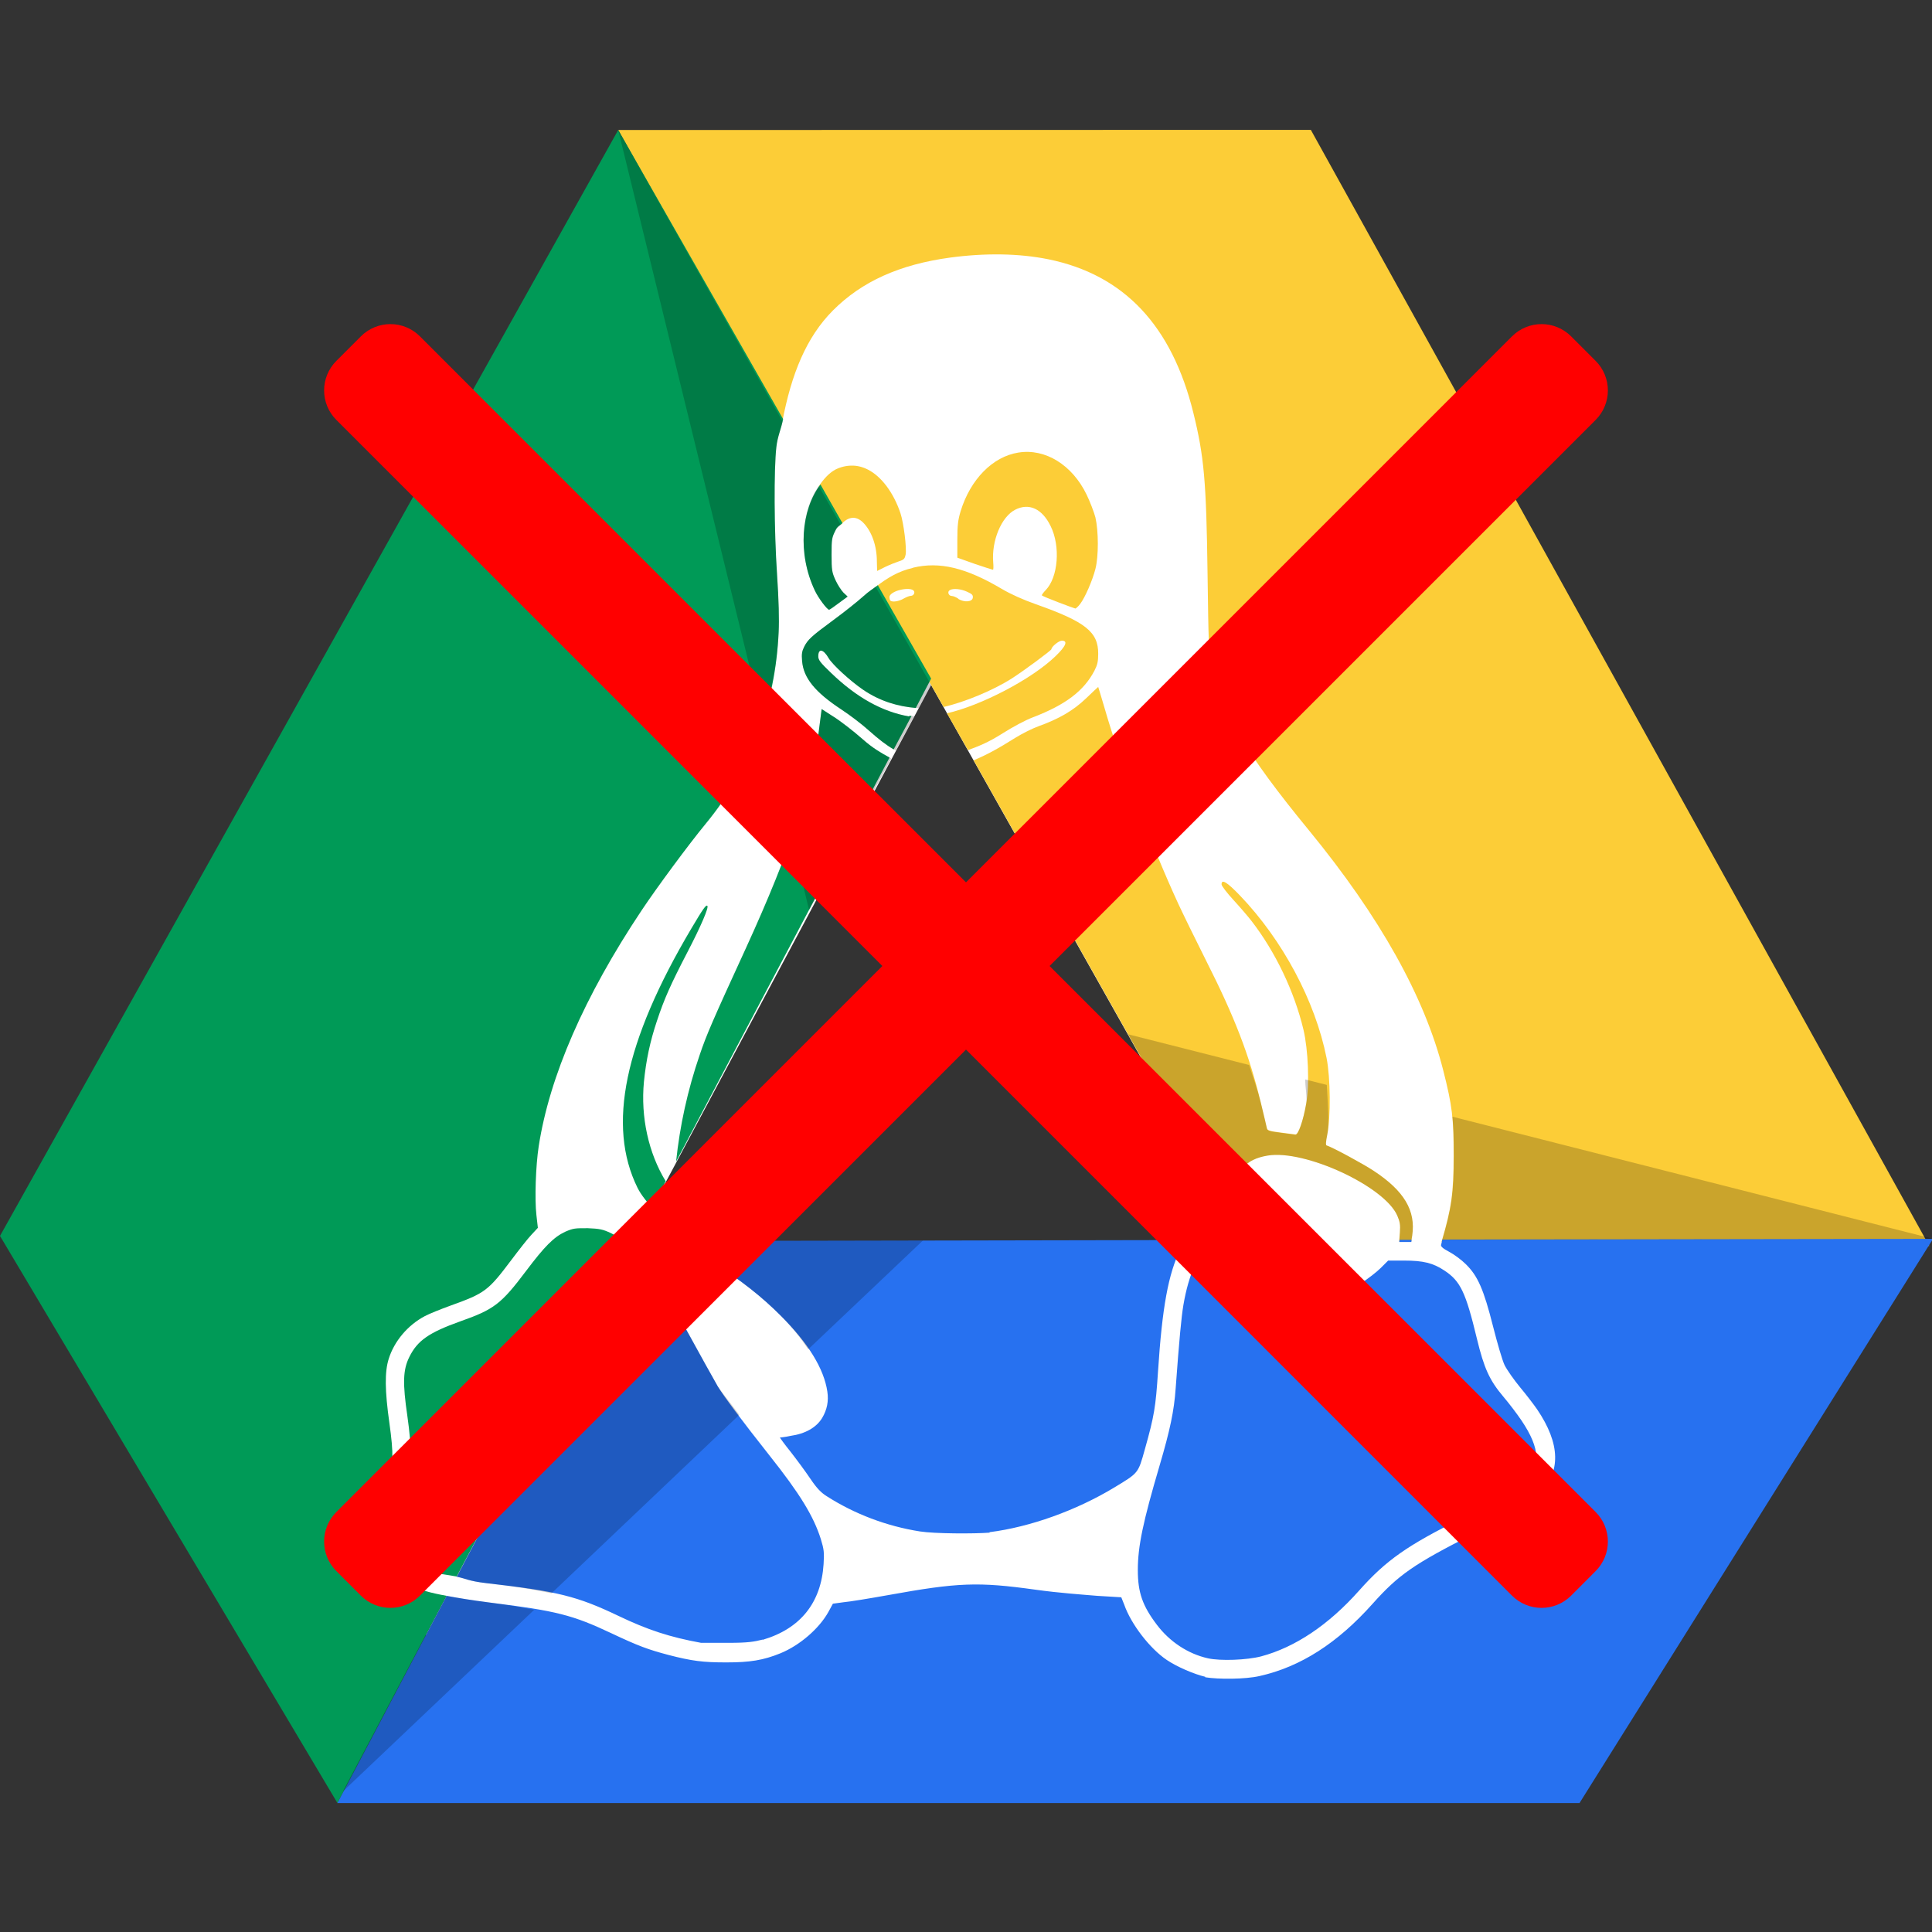 <?xml version="1.0" encoding="UTF-8" standalone="no"?>
<!-- Created with Inkscape (http://www.inkscape.org/) -->

<svg
   xmlns:dc="http://purl.org/dc/elements/1.1/"
   xmlns:cc="http://creativecommons.org/ns#"
   xmlns:rdf="http://www.w3.org/1999/02/22-rdf-syntax-ns#"
   xmlns:svg="http://www.w3.org/2000/svg"
   xmlns="http://www.w3.org/2000/svg"
   xmlns:sodipodi="http://sodipodi.sourceforge.net/DTD/sodipodi-0.dtd"
   xmlns:inkscape="http://www.inkscape.org/namespaces/inkscape"
   width="48"
   height="48"
   viewBox="0 0 45 45"
   id="svg2"
   version="1.1"
   inkscape:version="0.91 r13725"
   sodipodi:docname="remover.svg">
  <rect x="0" y="0" width="45" height="45" fill="#333333" stroke="none"/>
  <defs
     id="defs4" />
  <sodipodi:namedview
     id="base"
     pagecolor="#ffffff"
     bordercolor="#666666"
     borderopacity="1.0"
     inkscape:pageopacity="0.0"
     inkscape:pageshadow="2"
     inkscape:zoom="3.959798"
     inkscape:cx="86.789816"
     inkscape:cy="-7.8683084"
     inkscape:document-units="px"
     inkscape:current-layer="layer1"
     showgrid="false"
     inkscape:object-paths="true"
     inkscape:snap-intersection-paths="true"
     inkscape:object-nodes="true"
     inkscape:snap-smooth-nodes="true"
     inkscape:snap-midpoints="true"
     inkscape:snap-nodes="false"
     units="px"
     inkscape:window-width="1920"
     inkscape:window-height="1025"
     inkscape:window-x="0"
     inkscape:window-y="27"
     inkscape:window-maximized="1" />
  <g
     inkscape:label="Capa 1"
     inkscape:groupmode="layer"
     id="layer1"
     transform="translate(0,-1007.362)">
    <g
       id="g30">
      <path
         id="path17"
         transform="matrix(0.938,0,0,0.938,0,1007.362)"
         d="M 18.393 5.322 L 11.428 17.107 L 5.535 36.393 L 14.107 43.535 L 38.393 43.178 L 44.107 31.393 L 32.143 5.857 L 18.393 5.322 z M 23.121 17.01 L 30.881 30.791 L 15.674 30.961 L 23.121 17.01 z "
         style="fill:#ffffff;stroke:none;stroke-width:1px;stroke-linecap:butt;stroke-linejoin:miter;stroke-opacity:1" />
      <g
         transform="matrix(3,0,0,3,0,-2104.724)"
         id="g19">
        <path
           style="fill:#fccd37;fill-opacity:1;fill-rule:evenodd;stroke:none;stroke-width:0.572px;stroke-linecap:butt;stroke-linejoin:miter;stroke-opacity:1"
           d="m 5.117,1.076 1.359,2.412 c 0.074,-0.39 0.197,-0.696 0.418,-0.918 0.239,-0.24 0.552,-0.381 0.971,-0.438 0.292,-0.039 0.569,-0.035 0.812,0.014 0.627,0.128 1.023,0.549 1.201,1.273 0.088,0.357 0.107,0.564 0.117,1.326 0.008,0.592 0.01,0.649 0.033,0.752 0.09,0.41 0.281,0.736 0.809,1.379 0.585,0.714 0.954,1.374 1.109,1.984 0.075,0.295 0.086,0.393 0.086,0.707 -3.22e-4,0.311 -0.018,0.432 -0.1,0.711 l 4.037,0.035 -5.119,-9.238 z m 3.312,2.67 C 8.216,3.78 8.032,3.968 7.951,4.232 c -0.021,0.07 -0.027,0.115 -0.027,0.236 v 0.148 l 0.143,0.051 c 0.079,0.027 0.149,0.049 0.152,0.049 0.004,2.133e-4 0.005,-0.026 0.002,-0.061 -0.015,-0.178 0.067,-0.377 0.182,-0.436 0.113,-0.058 0.222,-0.01 0.293,0.135 0.083,0.167 0.063,0.424 -0.041,0.531 -0.02,0.02 -0.034,0.041 -0.031,0.043 0.008,0.011 0.268,0.108 0.277,0.109 0.004,0 0.023,-0.016 0.039,-0.037 0.042,-0.055 0.103,-0.197 0.127,-0.291 0.027,-0.105 0.026,-0.313 0,-0.426 C 9.056,4.241 9.023,4.154 8.994,4.094 8.875,3.848 8.652,3.71 8.43,3.746 Z M 7.049,3.854 c -0.046,1.334e-4 -0.093,0.012 -0.135,0.033 -0.056,0.031 -0.098,0.081 -0.137,0.137 L 6.959,4.344 C 7.014,4.281 7.079,4.262 7.143,4.324 7.215,4.396 7.258,4.517 7.258,4.648 l 0.002,0.078 0.066,-0.033 c 0.037,-0.018 0.088,-0.038 0.115,-0.047 0.042,-0.013 0.048,-0.022 0.055,-0.055 0.01,-0.054 -0.016,-0.263 -0.043,-0.344 C 7.396,4.078 7.296,3.944 7.184,3.887 7.141,3.865 7.095,3.853 7.049,3.854 Z m 0.508,0.846 c -0.12,0.028 -0.208,0.08 -0.309,0.158 l 0.562,0.994 C 7.982,5.812 8.219,5.716 8.379,5.613 8.477,5.55 8.703,5.383 8.703,5.373 c 0,-0.02 0.061,-0.07 0.086,-0.07 0.052,0 0.035,0.044 -0.051,0.127 C 8.537,5.625 8.114,5.842 7.838,5.904 L 8.012,6.209 C 8.095,6.178 8.173,6.15 8.299,6.07 8.383,6.017 8.488,5.96 8.553,5.936 8.818,5.834 8.971,5.72 9.059,5.551 9.083,5.504 9.09,5.477 9.09,5.412 9.091,5.231 8.986,5.147 8.576,5.002 8.468,4.964 8.368,4.919 8.293,4.875 7.996,4.699 7.777,4.646 7.557,4.699 Z M 7.443,4.885 c 0.043,-0.012 0.092,-0.015 0.115,0 0.021,0.014 0.007,0.047 -0.02,0.047 -0.011,0 -0.038,0.011 -0.059,0.023 -0.037,0.022 -0.094,0.032 -0.109,0.016 -0.004,0 -0.008,-0.018 -0.008,-0.029 0,-0.022 0.037,-0.045 0.08,-0.057 z m 0.418,0 c 0.027,-0.017 0.094,-0.011 0.146,0.014 0.04,0.018 0.048,0.027 0.045,0.049 -0.005,0.035 -0.071,0.039 -0.119,0.01 v -0.002 c -0.019,-0.013 -0.043,-0.023 -0.055,-0.023 -0.026,-1.066e-4 -0.039,-0.034 -0.018,-0.047 z m 1.229,0.801 c -0.001,0 -0.045,0.041 -0.1,0.094 C 8.883,5.883 8.763,5.951 8.594,6.012 8.544,6.03 8.459,6.073 8.404,6.107 8.257,6.2 8.154,6.254 8.059,6.293 l 2.072,3.678 c 0.015,-0.011 0.042,-0.024 0.045,-0.037 0.049,-0.244 0.131,-0.338 0.316,-0.369 0.308,-0.052 0.97,0.255 1.074,0.498 0.021,0.049 0.026,0.075 0.021,0.139 l -0.006,0.074 h 0.1 l 0.008,-0.049 c 0.031,-0.207 -0.067,-0.371 -0.32,-0.537 -0.086,-0.057 -0.33,-0.189 -0.387,-0.209 -0.01,0 -0.009,-0.026 0.004,-0.09 0.029,-0.142 0.027,-0.471 -0.006,-0.635 -0.094,-0.471 -0.364,-0.976 -0.717,-1.344 -0.107,-0.111 -0.152,-0.139 -0.152,-0.092 0,0.013 0.045,0.071 0.1,0.131 0.055,0.06 0.121,0.137 0.148,0.172 0.198,0.256 0.355,0.585 0.43,0.9 0.039,0.165 0.051,0.453 0.023,0.609 -0.025,0.145 -0.067,0.263 -0.09,0.258 -0.009,0 -0.064,-0.009 -0.123,-0.016 -0.093,-0.012 -0.109,-0.017 -0.113,-0.037 -0.003,-0.013 -0.025,-0.11 -0.051,-0.215 C 10.339,8.729 10.219,8.418 9.986,7.957 9.895,7.776 9.79,7.561 9.752,7.479 9.527,6.99 9.276,6.324 9.141,5.855 9.114,5.764 9.091,5.687 9.09,5.686 Z"
           transform="matrix(0.938,0,0,0.938,0,1037.362)"
           id="path3830"
           inkscape:connector-curvature="0" />
        <path
           style="fill:#009a57;fill-opacity:1;fill-rule:evenodd;stroke:none;stroke-width:0.572px;stroke-linecap:butt;stroke-linejoin:miter;stroke-opacity:1"
           d="M 5.117,1.076 0,10.23 2.793,14.924 3.697,13.209 C 3.564,13.185 3.472,13.16 3.391,13.119 3.121,12.984 3.059,12.691 3.211,12.264 c 0.046,-0.129 0.048,-0.229 0.012,-0.486 -0.038,-0.268 -0.039,-0.424 -0.006,-0.529 0.045,-0.146 0.157,-0.28 0.299,-0.355 0.035,-0.019 0.132,-0.058 0.215,-0.088 0.283,-0.102 0.309,-0.121 0.5,-0.375 0.064,-0.085 0.139,-0.181 0.168,-0.211 l 0.053,-0.057 -0.012,-0.105 C 4.425,9.928 4.434,9.649 4.459,9.488 4.548,8.911 4.835,8.249 5.311,7.535 5.436,7.347 5.703,6.986 5.84,6.82 6.216,6.363 6.418,5.834 6.445,5.232 6.45,5.129 6.446,4.968 6.432,4.758 6.407,4.386 6.405,3.885 6.426,3.701 6.436,3.61 6.466,3.55 6.482,3.469 Z m 1.674,2.934 c -0.159,0.208 -0.192,0.571 -0.047,0.877 0.028,0.061 0.102,0.16 0.119,0.16 0.004,-1.067e-4 0.041,-0.025 0.08,-0.055 L 7.016,4.938 6.982,4.906 C 6.964,4.888 6.934,4.842 6.916,4.803 6.886,4.737 6.883,4.72 6.883,4.592 c -7.64e-5,-0.132 0.002,-0.142 0.035,-0.207 0.015,-0.03 0.036,-0.037 0.055,-0.055 z M 7.266,4.844 C 7.228,4.872 7.193,4.893 7.148,4.934 7.098,4.979 6.986,5.068 6.9,5.131 6.711,5.27 6.686,5.295 6.656,5.354 6.638,5.39 6.634,5.414 6.639,5.471 c 0.011,0.14 0.107,0.258 0.326,0.402 0.07,0.046 0.171,0.123 0.225,0.172 0.081,0.072 0.146,0.123 0.207,0.158 L 7.545,5.926 c -0.005,-8.802e-4 -0.015,0.001 -0.02,0 v 0.004 C 7.303,5.892 7.088,5.772 6.879,5.57 6.789,5.484 6.773,5.463 6.773,5.432 c 1.463e-4,-0.068 0.042,-0.06 0.086,0.016 0.031,0.053 0.178,0.188 0.283,0.26 0.143,0.098 0.292,0.139 0.438,0.152 L 7.707,5.617 Z M 6.801,5.869 6.785,5.992 C 6.732,6.469 6.546,7.035 6.174,7.848 5.897,8.451 5.848,8.565 5.793,8.727 5.69,9.027 5.627,9.32 5.596,9.615 L 7.363,6.27 C 7.292,6.231 7.223,6.192 7.141,6.119 7.066,6.053 6.958,5.969 6.902,5.934 Z M 5.855,7.498 c -0.011,-0.011 -0.034,0.021 -0.133,0.188 -0.555,0.937 -0.699,1.632 -0.445,2.146 0.032,0.064 0.078,0.113 0.117,0.166 L 5.51,9.777 C 5.368,9.545 5.302,9.246 5.33,8.953 5.348,8.774 5.381,8.619 5.438,8.449 5.498,8.268 5.55,8.151 5.689,7.883 5.802,7.666 5.868,7.511 5.855,7.498 Z M 4.865,10.166 c -0.105,0 -0.117,-5.7e-4 -0.186,0.029 -0.096,0.045 -0.171,0.121 -0.324,0.324 -0.207,0.275 -0.265,0.319 -0.545,0.418 -0.26,0.093 -0.355,0.159 -0.422,0.295 -0.053,0.107 -0.056,0.216 -0.016,0.49 0.018,0.125 0.03,0.262 0.029,0.33 -3.324e-4,0.101 -0.005,0.132 -0.045,0.26 -0.058,0.185 -0.075,0.285 -0.068,0.398 0.008,0.14 0.054,0.213 0.176,0.273 0.065,0.033 0.215,0.047 0.316,0.066 L 5.225,10.32 c -0.007,-0.006 -0.012,-0.016 -0.02,-0.021 -0.038,-0.03 -0.105,-0.072 -0.148,-0.092 -0.067,-0.032 -0.095,-0.037 -0.191,-0.041 z"
           transform="matrix(0.938,0,0,0.938,0,1037.362)"
           id="path3832"
           inkscape:connector-curvature="0" />
        <path
           style="fill:#2771f0;fill-opacity:1;fill-rule:evenodd;stroke:none;stroke-width:0.572px;stroke-linecap:butt;stroke-linejoin:miter;stroke-opacity:1"
           d="m 16,10.254 -4.062,0.006 c -0.005,0.017 -0.004,0.025 -0.01,0.043 -0.004,0.014 0.015,0.031 0.068,0.059 0.04,0.021 0.101,0.066 0.137,0.102 0.099,0.097 0.148,0.209 0.225,0.514 0.035,0.138 0.077,0.283 0.096,0.322 0.019,0.038 0.077,0.121 0.129,0.184 0.052,0.062 0.114,0.144 0.139,0.18 0.195,0.287 0.2,0.522 0.016,0.705 -0.096,0.095 -0.178,0.143 -0.547,0.33 -0.486,0.246 -0.615,0.335 -0.83,0.576 -0.29,0.325 -0.596,0.522 -0.936,0.598 -0.118,0.027 -0.34,0.028 -0.449,0.01 v -0.004 C 9.882,13.857 9.743,13.797 9.658,13.74 9.518,13.646 9.362,13.444 9.305,13.281 L 9.281,13.221 9.082,13.209 c -0.129,-0.011 -0.31,-0.023 -0.512,-0.051 -0.474,-0.066 -0.639,-0.06 -1.219,0.045 -0.156,0.028 -0.321,0.055 -0.369,0.059 l -0.088,0.012 -0.037,0.068 c -0.077,0.139 -0.238,0.277 -0.396,0.342 -0.144,0.059 -0.256,0.076 -0.449,0.076 -0.193,0 -0.283,-0.011 -0.48,-0.062 C 5.366,13.654 5.283,13.624 5.059,13.518 4.741,13.368 4.605,13.333 4.064,13.266 3.887,13.243 3.789,13.226 3.697,13.209 L 2.793,14.924 H 13.074 Z m -4.416,0.008 -0.002,0.018 h 0.049 0.051 l 0.002,-0.018 z m -1.758,0.002 -4.156,0.008 c 0.063,0.048 0.105,0.089 0.191,0.146 0.287,0.191 0.441,0.312 0.602,0.473 0.228,0.228 0.357,0.438 0.385,0.627 0.012,0.079 -0.002,0.15 -0.043,0.219 -0.048,0.079 -0.14,0.131 -0.262,0.148 -0.047,0.011 -0.087,0.013 -0.088,0.014 -0.001,0 0.04,0.057 0.09,0.119 0.05,0.064 0.123,0.163 0.162,0.221 0.054,0.08 0.089,0.116 0.137,0.146 0.23,0.147 0.496,0.248 0.771,0.291 0.121,0.019 0.446,0.02 0.576,0.01 v -0.004 c 0.334,-0.042 0.716,-0.179 1.031,-0.369 0.203,-0.123 0.198,-0.116 0.254,-0.316 0.079,-0.28 0.09,-0.354 0.109,-0.643 0.035,-0.536 0.085,-0.808 0.186,-1.016 0.016,-0.034 0.04,-0.051 0.055,-0.074 z m 0.201,0 c -0.106,0.113 -0.187,0.274 -0.232,0.539 -0.016,0.095 -0.034,0.279 -0.064,0.691 -0.013,0.184 -0.046,0.342 -0.133,0.637 -0.137,0.465 -0.18,0.667 -0.18,0.865 0,0.186 0.039,0.296 0.158,0.453 0.106,0.14 0.257,0.24 0.422,0.277 0.103,0.023 0.322,0.015 0.441,-0.016 0.281,-0.075 0.559,-0.261 0.811,-0.545 0.221,-0.249 0.4,-0.375 0.848,-0.596 0.343,-0.169 0.431,-0.22 0.51,-0.291 0.149,-0.134 0.145,-0.283 -0.014,-0.52 -0.037,-0.055 -0.104,-0.143 -0.15,-0.197 -0.115,-0.136 -0.16,-0.235 -0.219,-0.479 -0.093,-0.386 -0.136,-0.478 -0.27,-0.566 -0.093,-0.062 -0.175,-0.082 -0.332,-0.082 h -0.133 l -0.062,0.062 c -0.075,0.073 -0.242,0.185 -0.34,0.23 -0.137,0.064 -0.214,0.086 -0.342,0.09 -0.105,0.011 -0.129,7.36e-4 -0.188,-0.02 -0.181,-0.068 -0.319,-0.271 -0.369,-0.535 z M 5.225,10.32 3.781,13.051 c 0.078,0.015 0.092,0.035 0.244,0.053 0.589,0.067 0.753,0.108 1.094,0.271 0.242,0.116 0.426,0.176 0.684,0.223 h 0.227 c 0.161,0 0.212,-0.009 0.283,-0.027 v 0.002 c 0.312,-0.092 0.484,-0.307 0.504,-0.627 0.006,-0.099 0.003,-0.121 -0.023,-0.207 C 6.734,12.549 6.62,12.363 6.369,12.047 6.141,11.759 5.987,11.552 5.941,11.475 5.919,11.437 5.791,11.208 5.658,10.965 5.414,10.518 5.349,10.422 5.225,10.32 Z"
           transform="matrix(0.938,0,0,0.938,0,1037.362)"
           id="path3834"
           inkscape:connector-curvature="0" />
        <path
           style="opacity:0.2;fill:#000000;fill-rule:evenodd;stroke:none;stroke-width:0.572px;stroke-linecap:butt;stroke-linejoin:miter;stroke-opacity:1"
           d="m 9.338,8.561 0.793,1.41 c 0.015,-0.011 0.042,-0.024 0.045,-0.037 0.049,-0.244 0.131,-0.338 0.316,-0.369 0.308,-0.052 0.97,0.255 1.074,0.498 0.021,0.049 0.026,0.075 0.021,0.139 l -0.004,0.061 h 0.1 l 0.006,-0.035 c 0.031,-0.207 -0.067,-0.371 -0.32,-0.537 -0.086,-0.057 -0.33,-0.189 -0.387,-0.209 -0.01,0 -0.009,-0.026 0.004,-0.09 0.019,-0.092 0.004,-0.259 -0.004,-0.412 l -0.178,-0.045 c -0.001,0.07 0.017,0.148 0.008,0.199 -0.025,0.145 -0.067,0.263 -0.09,0.258 -0.009,0 -0.064,-0.009 -0.123,-0.016 -0.093,-0.012 -0.109,-0.017 -0.113,-0.037 -0.003,-0.013 -0.025,-0.11 -0.051,-0.215 -0.027,-0.109 -0.063,-0.207 -0.096,-0.309 z m 2.684,0.682 c 0.009,0.092 0.012,0.185 0.012,0.326 -3.14e-4,0.304 -0.019,0.429 -0.096,0.693 L 16,10.254 Z"
           transform="matrix(0.938,0,0,0.938,0,1037.362)"
           id="path3836"
           inkscape:connector-curvature="0" />
        <path
           style="opacity:0.2;fill:#000000;fill-rule:evenodd;stroke:none;stroke-width:0.572px;stroke-linecap:butt;stroke-linejoin:miter;stroke-opacity:1"
           d="m 7.639,10.268 -1.969,0.004 c 0.063,0.048 0.105,0.089 0.191,0.146 0.287,0.191 0.441,0.312 0.602,0.473 0.096,0.096 0.166,0.188 0.227,0.277 z m -2.414,0.053 -1.447,2.73 c 0.079,0.015 0.094,0.035 0.248,0.053 0.249,0.028 0.397,0.054 0.539,0.084 L 6.119,11.711 C 6.065,11.638 5.96,11.506 5.941,11.475 5.919,11.437 5.791,11.208 5.658,10.965 5.414,10.518 5.349,10.422 5.225,10.32 Z m -1.531,2.889 -0.857,1.619 1.584,-1.504 c -0.106,-0.019 -0.19,-0.038 -0.355,-0.059 -0.179,-0.022 -0.279,-0.04 -0.371,-0.057 z"
           transform="matrix(0.938,0,0,0.938,0,1037.362)"
           id="path3842"
           inkscape:connector-curvature="0" />
        <path
           style="opacity:0.2;fill:#000000;fill-rule:evenodd;stroke:none;stroke-width:0.572px;stroke-linecap:butt;stroke-linejoin:miter;stroke-opacity:1"
           d="M 5.117,1.076 6.311,5.953 C 6.385,5.725 6.434,5.487 6.445,5.232 6.45,5.129 6.446,4.968 6.432,4.758 6.407,4.386 6.405,3.885 6.426,3.701 6.435,3.618 6.462,3.563 6.477,3.488 Z m 1.66,2.947 c -0.148,0.211 -0.174,0.565 -0.033,0.863 0.028,0.061 0.102,0.16 0.119,0.16 0.004,-1.067e-4 0.041,-0.025 0.08,-0.055 L 7.016,4.938 6.982,4.906 C 6.964,4.888 6.934,4.842 6.916,4.803 6.886,4.737 6.883,4.72 6.883,4.592 c -7.64e-5,-0.132 0.002,-0.142 0.035,-0.207 0.012,-0.023 0.028,-0.026 0.041,-0.041 z m 0.471,0.834 c -0.032,0.025 -0.061,0.041 -0.1,0.076 C 7.098,4.979 6.986,5.068 6.9,5.131 6.711,5.27 6.686,5.295 6.656,5.354 6.638,5.39 6.634,5.414 6.639,5.471 c 0.011,0.14 0.107,0.258 0.326,0.402 0.07,0.046 0.171,0.123 0.225,0.172 0.088,0.079 0.158,0.131 0.225,0.166 L 7.568,5.926 c -0.013,-0.001 -0.033,0.002 -0.043,0 v 0.004 C 7.303,5.892 7.088,5.772 6.879,5.57 6.789,5.484 6.773,5.463 6.773,5.432 6.774,5.363 6.815,5.372 6.859,5.447 6.89,5.501 7.038,5.635 7.143,5.707 7.293,5.81 7.451,5.853 7.604,5.861 L 7.707,5.67 Z M 6.801,5.869 6.785,5.992 C 6.755,6.259 6.672,6.571 6.549,6.922 L 6.697,7.533 7.377,6.279 C 7.302,6.241 7.229,6.196 7.141,6.119 7.066,6.053 6.958,5.969 6.902,5.934 Z"
           transform="matrix(0.938,0,0,0.938,0,1037.362)"
           id="path3844"
           inkscape:connector-curvature="0" />
      </g>
    </g>
    <path
       style="opacity:1;fill:#ff0000;fill-opacity:1;stroke:none;stroke-width:16"
       d="m 9.094,1014.911 c -0.249,0 -0.498,0.095 -0.689,0.286 l -0.57,0.57 c -0.381,0.382 -0.381,0.995 0,1.377 l 12.717,12.718 -12.717,12.717 c -0.381,0.381 -0.381,0.995 0,1.377 l 0.57,0.571 c 0.381,0.381 0.995,0.381 1.377,0 l 12.718,-12.718 12.717,12.718 c 0.381,0.381 0.996,0.381 1.378,0 l 0.57,-0.571 c 0.381,-0.382 0.381,-0.995 0,-1.377 l -12.718,-12.717 12.718,-12.718 c 0.381,-0.382 0.381,-0.995 0,-1.377 l -0.57,-0.57 c -0.191,-0.191 -0.44,-0.286 -0.689,-0.286 -0.249,0 -0.498,0.095 -0.689,0.286 l -12.717,12.717 -12.718,-12.717 c -0.191,-0.191 -0.439,-0.286 -0.688,-0.286 z"
       id="rect7125"
       inkscape:connector-curvature="0" />
  </g>
</svg>
